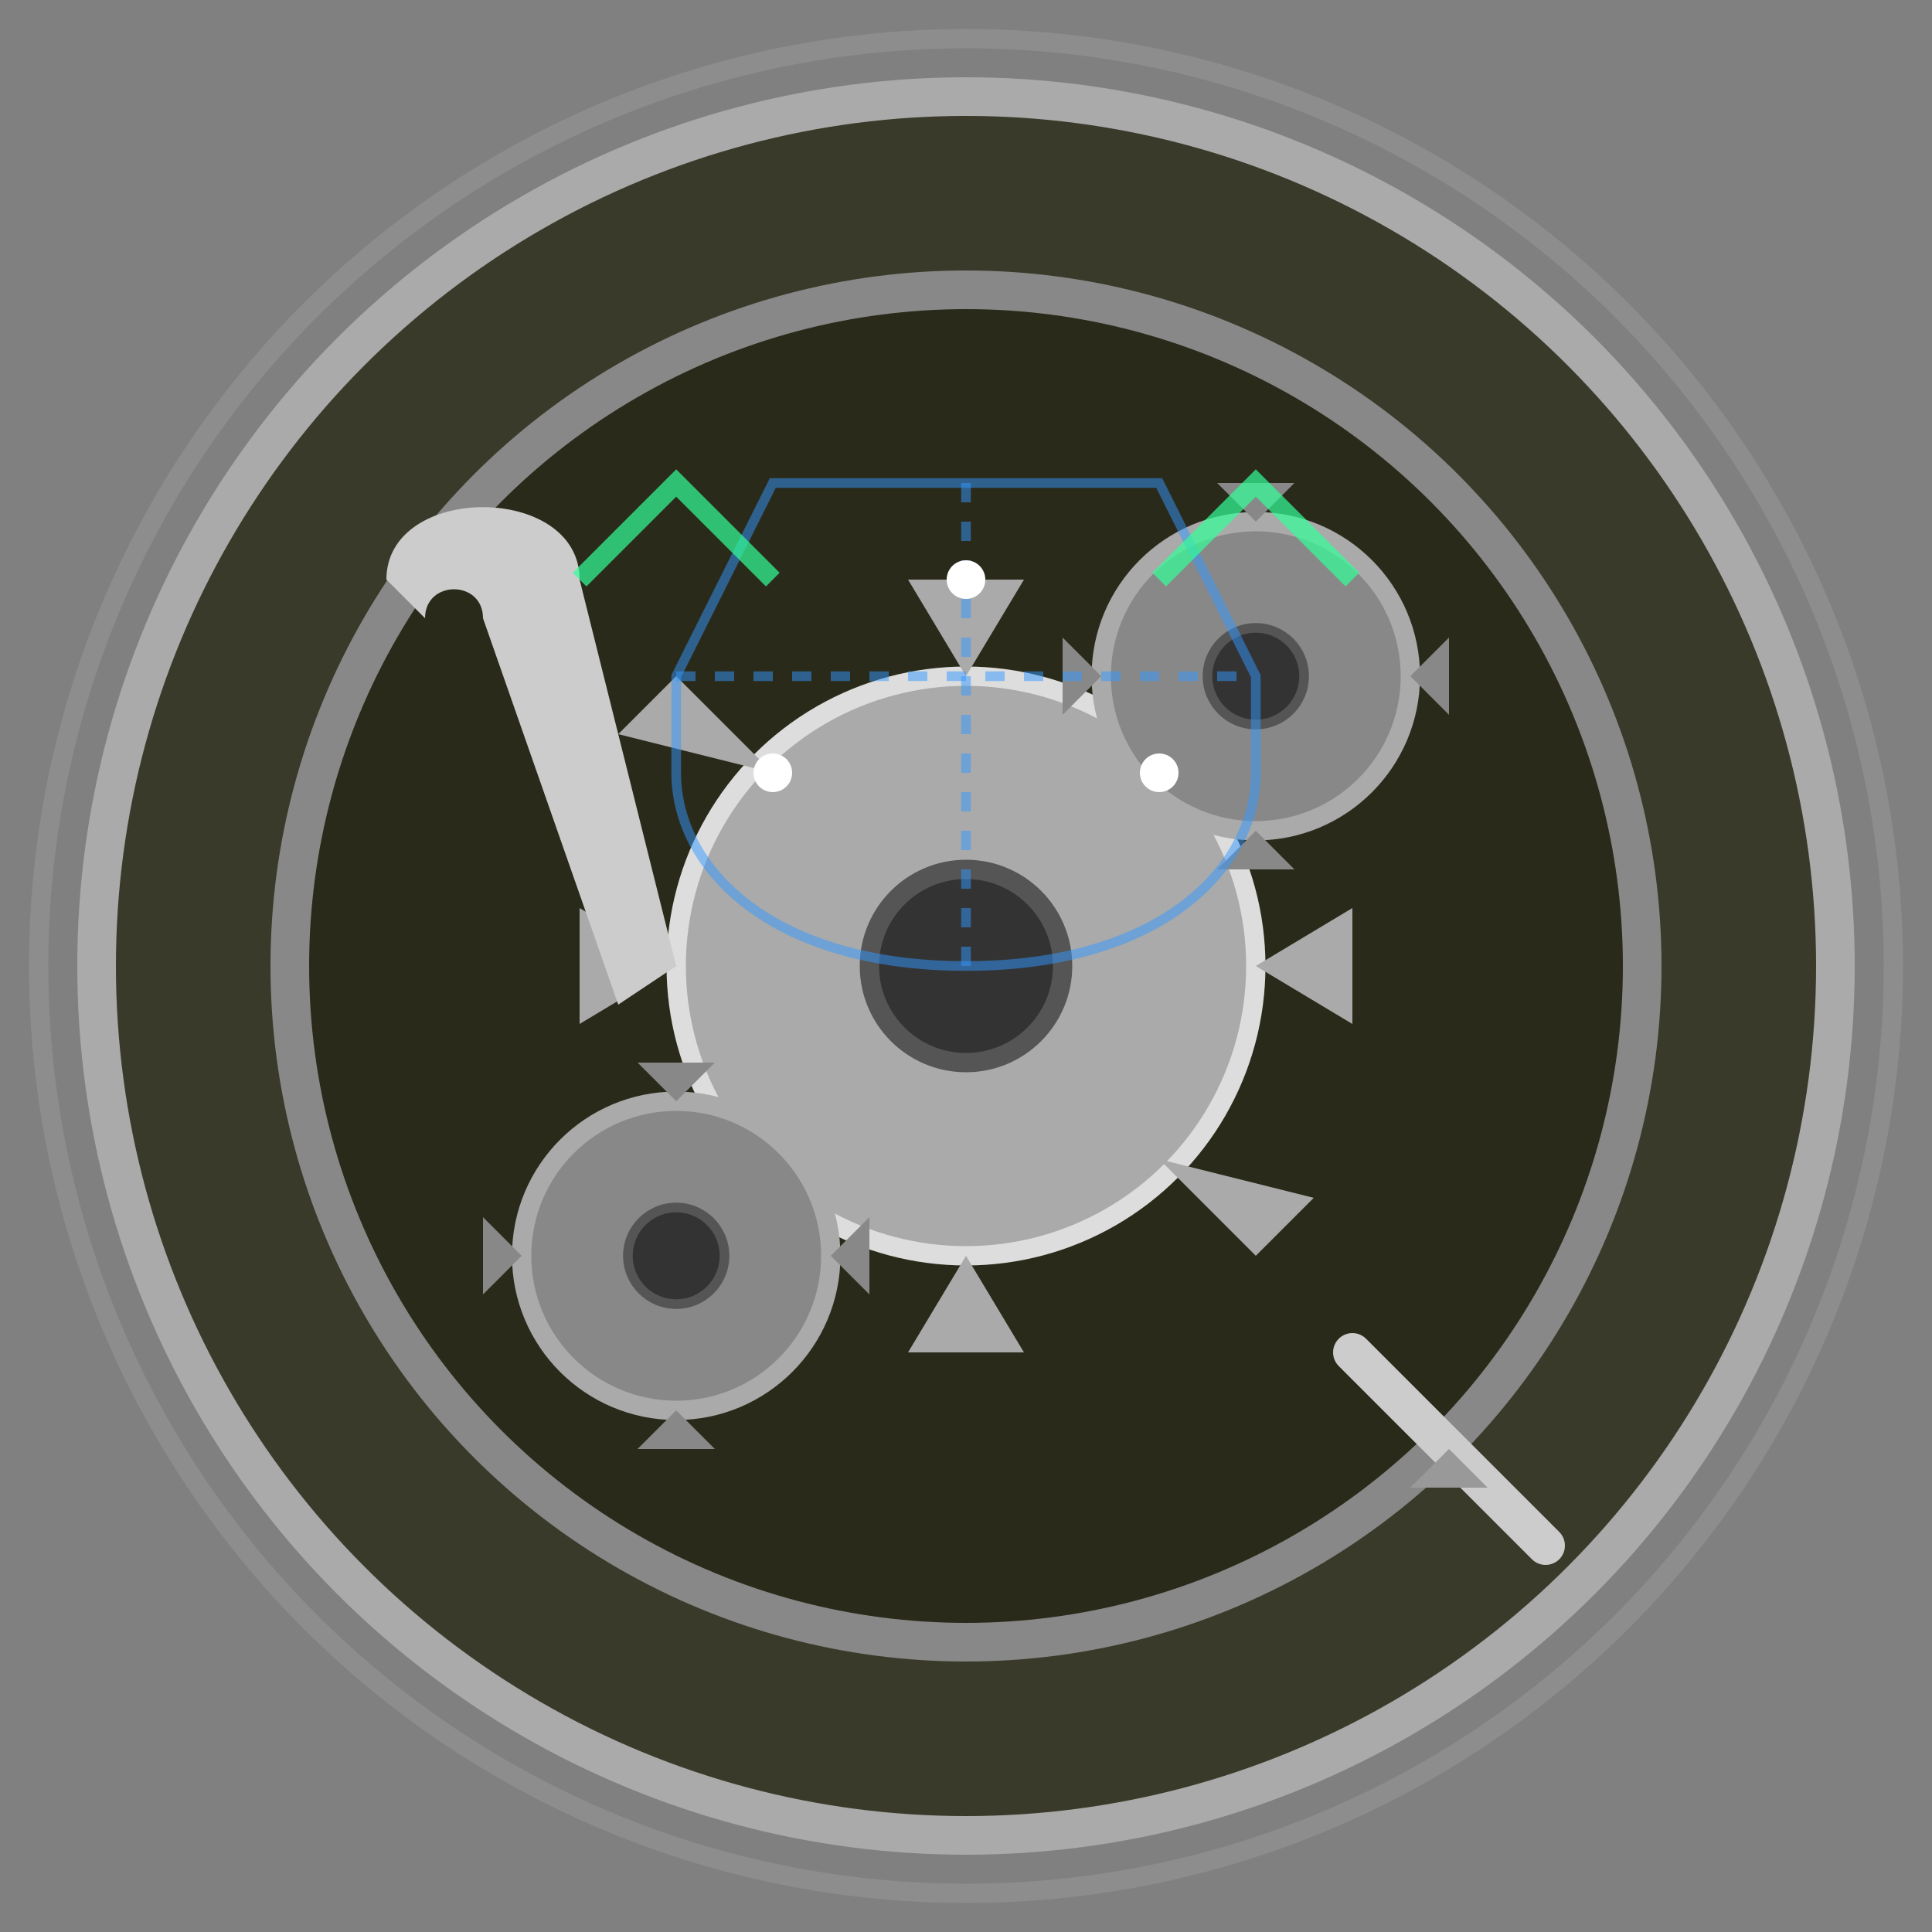 <?xml version="1.0" encoding="UTF-8"?>
<svg width="100" height="100" viewBox="0 0 100 100" xmlns="http://www.w3.org/2000/svg">
  <rect x="0" y="0" width="100" height="100" fill="#808080" stroke="none"/>
  <!-- Base Circle -->
  <circle class="badge-base" cx="50" cy="50" r="45" fill="#3a3a2a" stroke-width="2" stroke="#aaaaaa">
    <animate attributeName="stroke" values="#aaaaaa;#dddddd;#aaaaaa" dur="3s" repeatCount="indefinite" />
  </circle>
  
  <!-- Inner Circle -->
  <circle class="badge-inner" cx="50" cy="50" r="35" fill="#2a2a1a" stroke-width="2" stroke="#888888">
    <animate attributeName="opacity" values="0.8;1;0.8" dur="3s" repeatCount="indefinite" />
  </circle>
  
  <!-- Gear Design -->
  <g class="gears">
    <!-- Large Center Gear -->
    <g>
      <circle cx="50" cy="50" r="15" fill="#aaaaaa" stroke="#dddddd" stroke-width="1">
        <animate attributeName="fill" values="#aaaaaa;#cccccc;#aaaaaa" dur="3s" repeatCount="indefinite" />
      </circle>
      
      <!-- Gear Teeth -->
      <path d="M50,35 L53,30 L47,30 Z" fill="#aaaaaa">
        <animate attributeName="fill" values="#aaaaaa;#cccccc;#aaaaaa" dur="3s" repeatCount="indefinite" />
      </path>
      <path d="M50,65 L53,70 L47,70 Z" fill="#aaaaaa">
        <animate attributeName="fill" values="#aaaaaa;#cccccc;#aaaaaa" dur="3s" repeatCount="indefinite" />
      </path>
      <path d="M35,50 L30,53 L30,47 Z" fill="#aaaaaa">
        <animate attributeName="fill" values="#aaaaaa;#cccccc;#aaaaaa" dur="3s" repeatCount="indefinite" />
      </path>
      <path d="M65,50 L70,53 L70,47 Z" fill="#aaaaaa">
        <animate attributeName="fill" values="#aaaaaa;#cccccc;#aaaaaa" dur="3s" repeatCount="indefinite" />
      </path>
      
      <!-- Diagonal Gear Teeth -->
      <path d="M40,40 L35,35 L32,38 Z" fill="#aaaaaa">
        <animate attributeName="fill" values="#aaaaaa;#cccccc;#aaaaaa" dur="3s" repeatCount="indefinite" />
      </path>
      <path d="M60,40 L65,35 L68,38 Z" fill="#aaaaaa">
        <animate attributeName="fill" values="#aaaaaa;#cccccc;#aaaaaa" dur="3s" repeatCount="indefinite" />
      </path>
      <path d="M40,60 L35,65 L32,62 Z" fill="#aaaaaa">
        <animate attributeName="fill" values="#aaaaaa;#cccccc;#aaaaaa" dur="3s" repeatCount="indefinite" />
      </path>
      <path d="M60,60 L65,65 L68,62 Z" fill="#aaaaaa">
        <animate attributeName="fill" values="#aaaaaa;#cccccc;#aaaaaa" dur="3s" repeatCount="indefinite" />
      </path>
      
      <!-- Central Hole -->
      <circle cx="50" cy="50" r="5" fill="#333333" stroke="#555555" stroke-width="1">
        <animate attributeName="fill" values="#333333;#444444;#333333" dur="2s" repeatCount="indefinite" />
      </circle>
      
      <!-- Gear Rotation Animation -->
      <animateTransform attributeName="transform" type="rotate" from="0 50 50" to="360 50 50" dur="20s" repeatCount="indefinite" />
    </g>
    
    <!-- Small Top Right Gear -->
    <g>
      <circle cx="65" cy="35" r="8" fill="#888888" stroke="#aaaaaa" stroke-width="1">
        <animate attributeName="fill" values="#888888;#aaaaaa;#888888" dur="3.5s" repeatCount="indefinite" />
      </circle>
      
      <!-- Gear Teeth -->
      <path d="M65,27 L67,25 L63,25 Z" fill="#888888">
        <animate attributeName="fill" values="#888888;#aaaaaa;#888888" dur="3.5s" repeatCount="indefinite" />
      </path>
      <path d="M65,43 L67,45 L63,45 Z" fill="#888888">
        <animate attributeName="fill" values="#888888;#aaaaaa;#888888" dur="3.5s" repeatCount="indefinite" />
      </path>
      <path d="M57,35 L55,37 L55,33 Z" fill="#888888">
        <animate attributeName="fill" values="#888888;#aaaaaa;#888888" dur="3.5s" repeatCount="indefinite" />
      </path>
      <path d="M73,35 L75,37 L75,33 Z" fill="#888888">
        <animate attributeName="fill" values="#888888;#aaaaaa;#888888" dur="3.5s" repeatCount="indefinite" />
      </path>
      
      <!-- Central Hole -->
      <circle cx="65" cy="35" r="2.5" fill="#333333" stroke="#555555" stroke-width="0.5">
        <animate attributeName="fill" values="#333333;#444444;#333333" dur="2.2s" repeatCount="indefinite" />
      </circle>
      
      <!-- Counter-clockwise rotation -->
      <animateTransform attributeName="transform" type="rotate" from="360 65 35" to="0 65 35" dur="10s" repeatCount="indefinite" />
    </g>
    
    <!-- Small Bottom Left Gear -->
    <g>
      <circle cx="35" cy="65" r="8" fill="#888888" stroke="#aaaaaa" stroke-width="1">
        <animate attributeName="fill" values="#888888;#aaaaaa;#888888" dur="3.2s" repeatCount="indefinite" />
      </circle>
      
      <!-- Gear Teeth -->
      <path d="M35,57 L37,55 L33,55 Z" fill="#888888">
        <animate attributeName="fill" values="#888888;#aaaaaa;#888888" dur="3.2s" repeatCount="indefinite" />
      </path>
      <path d="M35,73 L37,75 L33,75 Z" fill="#888888">
        <animate attributeName="fill" values="#888888;#aaaaaa;#888888" dur="3.2s" repeatCount="indefinite" />
      </path>
      <path d="M27,65 L25,67 L25,63 Z" fill="#888888">
        <animate attributeName="fill" values="#888888;#aaaaaa;#888888" dur="3.2s" repeatCount="indefinite" />
      </path>
      <path d="M43,65 L45,67 L45,63 Z" fill="#888888">
        <animate attributeName="fill" values="#888888;#aaaaaa;#888888" dur="3.2s" repeatCount="indefinite" />
      </path>
      
      <!-- Central Hole -->
      <circle cx="35" cy="65" r="2.5" fill="#333333" stroke="#555555" stroke-width="0.5">
        <animate attributeName="fill" values="#333333;#444444;#333333" dur="2.4s" repeatCount="indefinite" />
      </circle>
      
      <!-- Counter-clockwise rotation -->
      <animateTransform attributeName="transform" type="rotate" from="360 35 65" to="0 35 65" dur="10s" repeatCount="indefinite" />
    </g>
  </g>
  
  <!-- Tools -->
  <g class="tools">
    <!-- Wrench -->
    <g>
      <path d="M20,30 C20,25 30,25 30,30 L35,50 L32,52 L25,32 C25,30 22,30 22,32 Z" fill="#cccccc">
        <animate attributeName="fill" values="#cccccc;#eeeeee;#cccccc" dur="2.5s" repeatCount="indefinite" />
      </path>
      
      <!-- Wrench Movement -->
      <animateTransform attributeName="transform" type="rotate" values="-10 27 35; 10 27 35; -10 27 35" dur="5s" repeatCount="indefinite" />
    </g>
    
    <!-- Screwdriver -->
    <g>
      <path d="M70,70 L80,80" stroke="#cccccc" stroke-width="2" stroke-linecap="round">
        <animate attributeName="stroke" values="#cccccc;#eeeeee;#cccccc" dur="2.7s" repeatCount="indefinite" />
      </path>
      <path d="M75,75 L73,77 L77,77 Z" fill="#999999">
        <animate attributeName="fill" values="#999999;#bbbbbb;#999999" dur="2.7s" repeatCount="indefinite" />
      </path>
      
      <!-- Screwdriver Movement -->
      <animateTransform attributeName="transform" type="rotate" values="-5 75 75; 5 75 75; -5 75 75" dur="4s" repeatCount="indefinite" />
    </g>
  </g>
  
  <!-- Ship Blueprint -->
  <g class="blueprint">
    <!-- Blueprint Base -->
    <path d="M40,25 L60,25 L65,35 L65,40 C65,45 60,50 50,50 C40,50 35,45 35,40 L35,35 Z" fill="none" stroke="#3399ff" stroke-width="0.5" stroke-opacity="0.5">
      <animate attributeName="stroke-opacity" values="0.5;0.8;0.5" dur="3s" repeatCount="indefinite" />
    </path>
    
    <!-- Blueprint Details -->
    <line x1="35" y1="35" x2="65" y2="35" stroke="#3399ff" stroke-width="0.5" stroke-opacity="0.5" stroke-dasharray="1,1">
      <animate attributeName="stroke-opacity" values="0.5;0.8;0.5" dur="3s" repeatCount="indefinite" />
    </line>
    <line x1="50" y1="25" x2="50" y2="50" stroke="#3399ff" stroke-width="0.5" stroke-opacity="0.5" stroke-dasharray="1,1">
      <animate attributeName="stroke-opacity" values="0.5;0.8;0.5" dur="3s" repeatCount="indefinite" />
    </line>
    
    <!-- Level Up Indicators -->
    <g>
      <path d="M30,30 L35,25 L40,30" fill="none" stroke="#33ff99" stroke-width="1" stroke-opacity="0.7">
        <animate attributeName="stroke-opacity" values="0.7;1;0.7" dur="2s" repeatCount="indefinite" />
      </path>
      <path d="M60,30 L65,25 L70,30" fill="none" stroke="#33ff99" stroke-width="1" stroke-opacity="0.7">
        <animate attributeName="stroke-opacity" values="0.7;1;0.7" dur="2s" repeatCount="indefinite" begin="0.5s" />
      </path>
    </g>
  </g>
  
  <!-- Upgrade Spark Effects -->
  <g class="sparks">
    <!-- Spark 1 -->
    <circle cx="50" cy="30" r="1" fill="#ffffff">
      <animate attributeName="r" values="1;2;1" dur="1s" repeatCount="indefinite" />
      <animate attributeName="opacity" values="0.7;1;0.7" dur="1s" repeatCount="indefinite" />
    </circle>
    
    <!-- Spark 2 -->
    <circle cx="60" cy="40" r="1" fill="#ffffff">
      <animate attributeName="r" values="1;2;1" dur="1.2s" repeatCount="indefinite" begin="0.2s" />
      <animate attributeName="opacity" values="0.7;1;0.7" dur="1.2s" repeatCount="indefinite" begin="0.2s" />
    </circle>
    
    <!-- Spark 3 -->
    <circle cx="40" cy="40" r="1" fill="#ffffff">
      <animate attributeName="r" values="1;2;1" dur="1.4s" repeatCount="indefinite" begin="0.4s" />
      <animate attributeName="opacity" values="0.7;1;0.7" dur="1.4s" repeatCount="indefinite" begin="0.4s" />
    </circle>
  </g>
  
  <!-- Outer glow effect -->
  <circle class="badge-glow" cx="50" cy="50" r="48" fill="none" stroke="#aaaaaa" stroke-width="1" stroke-opacity="0.3">
    <animate attributeName="stroke-opacity" values="0.2;0.5;0.2" dur="3s" repeatCount="indefinite" />
    <animate attributeName="r" values="46;48;46" dur="4s" repeatCount="indefinite" />
  </circle>
</svg>